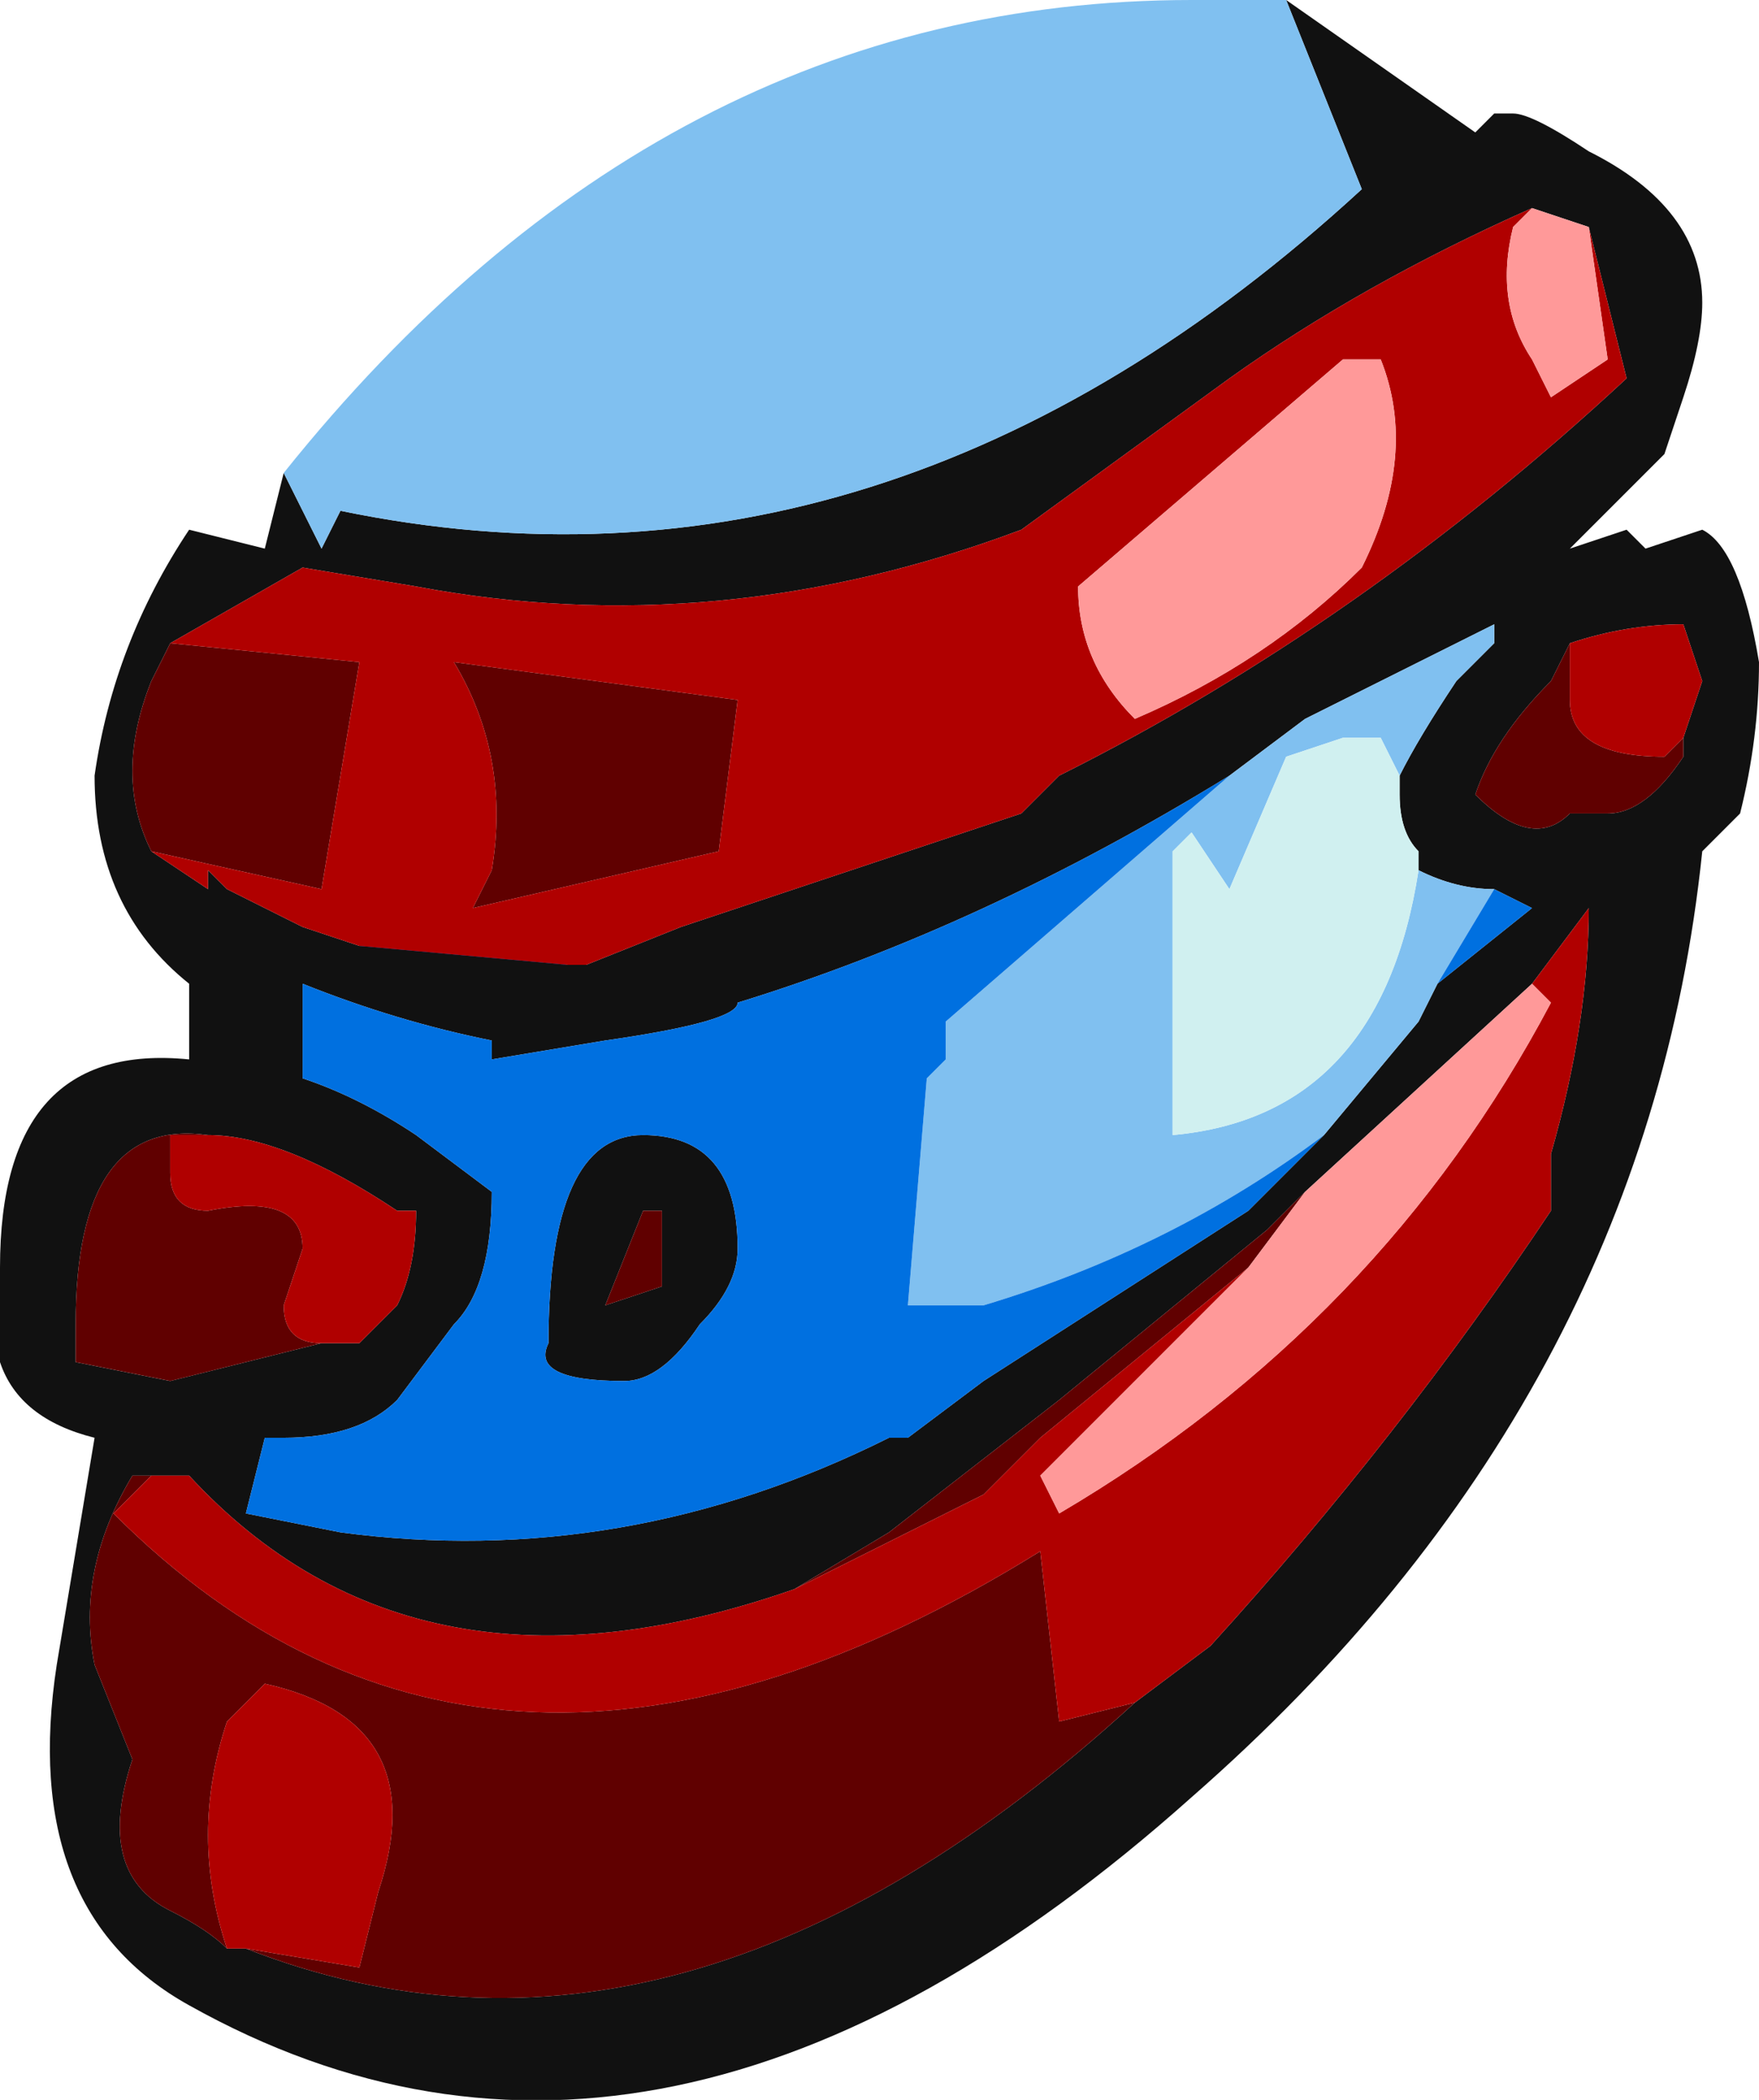 <?xml version="1.0" encoding="UTF-8" standalone="no"?>
<svg xmlns:ffdec="https://www.free-decompiler.com/flash" xmlns:xlink="http://www.w3.org/1999/xlink" ffdec:objectType="frame" height="38.85px" width="32.55px" xmlns="http://www.w3.org/2000/svg">
  <g transform="matrix(1.0, 0.0, 0.0, 1.0, 16.45, 19.95)">
    <use ffdec:characterId="2466" height="5.55" transform="matrix(7.0, 0.0, 0.0, 7.0, -16.45, -19.95)" width="4.65" xlink:href="#shape0"/>
  </g>
  <defs>
    <g id="shape0" transform="matrix(1.0, 0.0, 0.0, 1.0, 2.35, 2.85)">
      <path d="M1.85 -2.25 L1.7 -2.3 Q1.25 -2.1 0.9 -1.85 L0.35 -1.45 Q-0.45 -1.15 -1.25 -1.3 L-1.55 -1.35 -1.9 -1.15 -1.95 -1.05 Q-2.05 -0.8 -1.95 -0.6 L-1.8 -0.5 -1.8 -0.55 -1.75 -0.5 -1.55 -0.4 -1.4 -0.35 -1.05 -0.35 -0.85 -0.3 -0.8 -0.3 -0.55 -0.4 0.35 -0.7 0.45 -0.8 Q1.25 -1.2 1.95 -1.85 L1.85 -2.25 M1.05 -2.85 L1.55 -2.5 1.6 -2.55 1.65 -2.55 Q1.7 -2.55 1.85 -2.45 2.15 -2.3 2.15 -2.05 2.15 -1.95 2.1 -1.8 L2.05 -1.65 1.8 -1.4 1.95 -1.45 2.0 -1.4 2.15 -1.45 Q2.25 -1.4 2.3 -1.1 2.3 -0.9 2.25 -0.7 L2.15 -0.6 Q2.0 0.85 0.8 1.9 -0.6 3.15 -1.85 2.45 -2.3 2.2 -2.2 1.55 L-2.1 0.95 Q-2.3 0.9 -2.35 0.75 -2.4 0.6 -2.35 0.5 -2.35 -0.1 -1.85 -0.05 L-1.85 -0.25 Q-2.1 -0.45 -2.1 -0.8 -2.05 -1.15 -1.85 -1.45 L-1.65 -1.4 -1.6 -1.6 -1.5 -1.4 -1.45 -1.5 Q0.0 -1.2 1.25 -2.35 L1.05 -2.85 M1.35 -0.8 Q1.4 -0.9 1.5 -1.05 1.55 -1.1 1.6 -1.15 L1.6 -1.2 1.1 -0.95 0.9 -0.8 Q0.25 -0.4 -0.4 -0.2 -0.4 -0.15 -0.75 -0.1 L-1.05 -0.05 -1.05 -0.1 Q-1.3 -0.15 -1.55 -0.25 L-1.55 0.0 Q-1.4 0.05 -1.25 0.15 L-1.05 0.3 Q-1.05 0.55 -1.15 0.65 L-1.3 0.85 Q-1.4 0.95 -1.6 0.95 L-1.65 0.95 -1.7 1.15 -1.45 1.2 Q-0.7 1.3 0.0 0.95 L0.05 0.95 0.25 0.8 0.95 0.35 1.15 0.15 1.4 -0.15 1.45 -0.25 1.7 -0.45 1.6 -0.5 Q1.5 -0.5 1.4 -0.55 L1.4 -0.6 Q1.35 -0.65 1.35 -0.75 L1.35 -0.8 M1.8 -1.15 L1.75 -1.05 Q1.6 -0.9 1.55 -0.75 1.7 -0.6 1.8 -0.7 L1.9 -0.7 Q2.0 -0.7 2.1 -0.85 L2.1 -0.9 2.15 -1.05 2.1 -1.2 Q1.95 -1.2 1.8 -1.15 M-0.25 1.35 Q-1.25 1.7 -1.85 1.05 L-1.95 1.05 -2.0 1.05 Q-2.15 1.3 -2.1 1.55 L-2.0 1.8 Q-2.1 2.1 -1.9 2.2 -1.8 2.25 -1.75 2.3 L-1.7 2.3 Q-0.55 2.75 0.65 1.65 L0.85 1.5 Q1.35 0.95 1.75 0.35 L1.75 0.2 Q1.85 -0.15 1.85 -0.45 L1.7 -0.25 1.1 0.3 1.0 0.4 0.45 0.85 0.0 1.2 -0.25 1.35 M-0.6 0.35 L-0.65 0.35 -0.75 0.6 -0.6 0.55 -0.6 0.35 M-0.7 0.8 Q-0.95 0.8 -0.9 0.7 -0.9 0.15 -0.65 0.15 -0.4 0.15 -0.4 0.45 -0.4 0.55 -0.5 0.65 -0.6 0.8 -0.7 0.8 M-1.25 0.35 L-1.3 0.35 Q-1.6 0.15 -1.8 0.15 -2.15 0.1 -2.15 0.65 L-2.15 0.75 -1.9 0.8 -1.5 0.7 -1.4 0.7 -1.3 0.6 Q-1.25 0.5 -1.25 0.35" fill="#111111" fill-rule="evenodd" stroke="none"/>
      <path d="M-1.6 -1.6 Q-0.6 -2.85 0.8 -2.85 L1.05 -2.85 1.25 -2.35 Q0.0 -1.2 -1.45 -1.5 L-1.5 -1.4 -1.6 -1.6 M1.35 -0.8 L1.3 -0.9 1.2 -0.9 1.05 -0.85 0.9 -0.5 0.8 -0.65 0.75 -0.6 0.75 0.15 Q1.3 0.1 1.4 -0.55 1.5 -0.5 1.6 -0.5 L1.45 -0.25 1.4 -0.15 1.15 0.15 Q0.75 0.45 0.25 0.6 L0.05 0.6 0.1 0.0 0.15 -0.05 0.15 -0.15 0.9 -0.8 1.1 -0.95 1.6 -1.2 1.6 -1.15 Q1.55 -1.1 1.5 -1.05 1.4 -0.9 1.35 -0.8" fill="#80c0f0" fill-rule="evenodd" stroke="none"/>
      <path d="M-0.85 -0.3 L-1.05 -0.35 -1.4 -0.35 -0.85 -0.3 M0.9 -0.8 L0.15 -0.15 0.15 -0.05 0.1 0.0 0.05 0.6 0.25 0.6 Q0.75 0.45 1.15 0.15 L0.95 0.35 0.25 0.8 0.05 0.95 0.0 0.95 Q-0.7 1.3 -1.45 1.2 L-1.7 1.15 -1.65 0.95 -1.6 0.95 Q-1.4 0.95 -1.3 0.85 L-1.15 0.65 Q-1.05 0.55 -1.05 0.3 L-1.25 0.15 Q-1.4 0.05 -1.55 0.0 L-1.55 -0.25 Q-1.3 -0.15 -1.05 -0.1 L-1.05 -0.05 -0.75 -0.1 Q-0.4 -0.15 -0.4 -0.2 0.25 -0.4 0.9 -0.8 M1.45 -0.25 L1.6 -0.5 1.7 -0.45 1.45 -0.25 M-1.3 0.35 L-1.25 0.35 -1.3 0.35 M-0.7 0.8 Q-0.6 0.8 -0.5 0.65 -0.4 0.55 -0.4 0.45 -0.4 0.15 -0.65 0.15 -0.9 0.15 -0.9 0.7 -0.95 0.8 -0.7 0.8" fill="#0070e0" fill-rule="evenodd" stroke="none"/>
      <path d="M1.4 -0.55 Q1.3 0.1 0.75 0.15 L0.75 -0.6 0.8 -0.65 0.9 -0.5 1.05 -0.85 1.2 -0.9 1.3 -0.9 1.35 -0.8 1.35 -0.75 Q1.35 -0.65 1.4 -0.6 L1.4 -0.55" fill="#d0f0f0" fill-rule="evenodd" stroke="none"/>
      <path d="M-1.95 -0.6 Q-2.05 -0.8 -1.95 -1.05 L-1.9 -1.15 -1.4 -1.1 -1.5 -0.5 -1.95 -0.6 M1.8 -1.15 L1.8 -1.0 Q1.8 -0.85 2.05 -0.85 L2.1 -0.9 2.1 -0.85 Q2.0 -0.7 1.9 -0.7 L1.8 -0.7 Q1.7 -0.6 1.55 -0.75 1.6 -0.9 1.75 -1.05 L1.8 -1.15 M0.95 0.5 L0.4 0.95 0.25 1.1 -0.25 1.35 0.0 1.2 0.45 0.85 1.0 0.4 1.1 0.3 0.95 0.5 M-1.95 1.05 L-2.05 1.15 Q-1.05 2.15 0.4 1.25 L0.45 1.7 0.65 1.65 Q-0.55 2.75 -1.7 2.3 L-1.4 2.35 -1.35 2.15 Q-1.2 1.7 -1.65 1.6 L-1.75 1.7 Q-1.85 2.0 -1.75 2.3 -1.8 2.25 -1.9 2.2 -2.1 2.1 -2.0 1.8 L-2.1 1.55 Q-2.15 1.3 -2.0 1.05 L-1.95 1.05 M-1.1 -0.45 L-1.05 -0.55 Q-1.0 -0.85 -1.15 -1.1 L-0.4 -1.0 -0.45 -0.6 -1.1 -0.45 M-0.6 0.35 L-0.6 0.55 -0.75 0.6 -0.65 0.35 -0.6 0.35 M-1.5 0.7 L-1.9 0.8 -2.15 0.75 -2.15 0.65 Q-2.15 0.1 -1.8 0.15 L-1.9 0.15 -1.9 0.25 Q-1.9 0.35 -1.8 0.35 -1.55 0.3 -1.55 0.45 L-1.6 0.6 Q-1.6 0.7 -1.5 0.7" fill="#600000" fill-rule="evenodd" stroke="none"/>
      <path d="M1.7 -2.3 L1.65 -2.25 Q1.6 -2.05 1.7 -1.9 L1.75 -1.8 1.9 -1.9 1.85 -2.25 1.95 -1.85 Q1.25 -1.2 0.45 -0.8 L0.35 -0.7 -0.55 -0.4 -0.8 -0.3 -0.85 -0.3 -1.4 -0.35 -1.55 -0.4 -1.75 -0.5 -1.8 -0.55 -1.8 -0.5 -1.95 -0.6 -1.5 -0.5 -1.4 -1.1 -1.9 -1.15 -1.55 -1.35 -1.25 -1.3 Q-0.45 -1.15 0.35 -1.45 L0.9 -1.85 Q1.25 -2.1 1.7 -2.3 M1.3 -1.9 L1.2 -1.9 0.5 -1.3 Q0.5 -1.1 0.65 -0.95 1.0 -1.1 1.25 -1.35 1.4 -1.65 1.3 -1.9 M2.1 -0.9 L2.05 -0.85 Q1.8 -0.85 1.8 -1.0 L1.8 -1.15 Q1.95 -1.2 2.1 -1.2 L2.15 -1.05 2.1 -0.9 M0.95 0.5 L0.4 1.05 0.45 1.15 Q1.3 0.65 1.75 -0.2 L1.7 -0.25 1.85 -0.45 Q1.85 -0.15 1.75 0.2 L1.75 0.35 Q1.35 0.95 0.85 1.5 L0.65 1.65 0.45 1.7 0.4 1.25 Q-1.05 2.15 -2.05 1.15 L-1.95 1.05 -1.85 1.05 Q-1.25 1.7 -0.25 1.35 L0.25 1.1 0.4 0.95 0.95 0.5 M-1.1 -0.45 L-0.45 -0.6 -0.4 -1.0 -1.15 -1.1 Q-1.0 -0.85 -1.05 -0.55 L-1.1 -0.45 M-1.3 0.35 L-1.25 0.35 Q-1.25 0.5 -1.3 0.6 L-1.4 0.7 -1.5 0.7 Q-1.6 0.7 -1.6 0.6 L-1.55 0.45 Q-1.55 0.3 -1.8 0.35 -1.9 0.35 -1.9 0.25 L-1.9 0.15 -1.8 0.15 Q-1.6 0.15 -1.3 0.35 M-1.75 2.3 Q-1.85 2.0 -1.75 1.7 L-1.65 1.6 Q-1.2 1.7 -1.35 2.15 L-1.4 2.35 -1.7 2.3 -1.75 2.3" fill="#b00000" fill-rule="evenodd" stroke="none"/>
      <path d="M1.7 -2.3 L1.85 -2.25 1.9 -1.9 1.75 -1.8 1.7 -1.9 Q1.6 -2.05 1.65 -2.25 L1.7 -2.3 M1.3 -1.9 Q1.4 -1.65 1.25 -1.35 1.0 -1.1 0.65 -0.95 0.5 -1.1 0.5 -1.3 L1.2 -1.9 1.3 -1.9 M1.7 -0.25 L1.75 -0.2 Q1.3 0.65 0.45 1.15 L0.4 1.05 0.95 0.5 1.1 0.3 1.7 -0.25" fill="#ff9999" fill-rule="evenodd" stroke="none"/>
    </g>
  </defs>
</svg>
